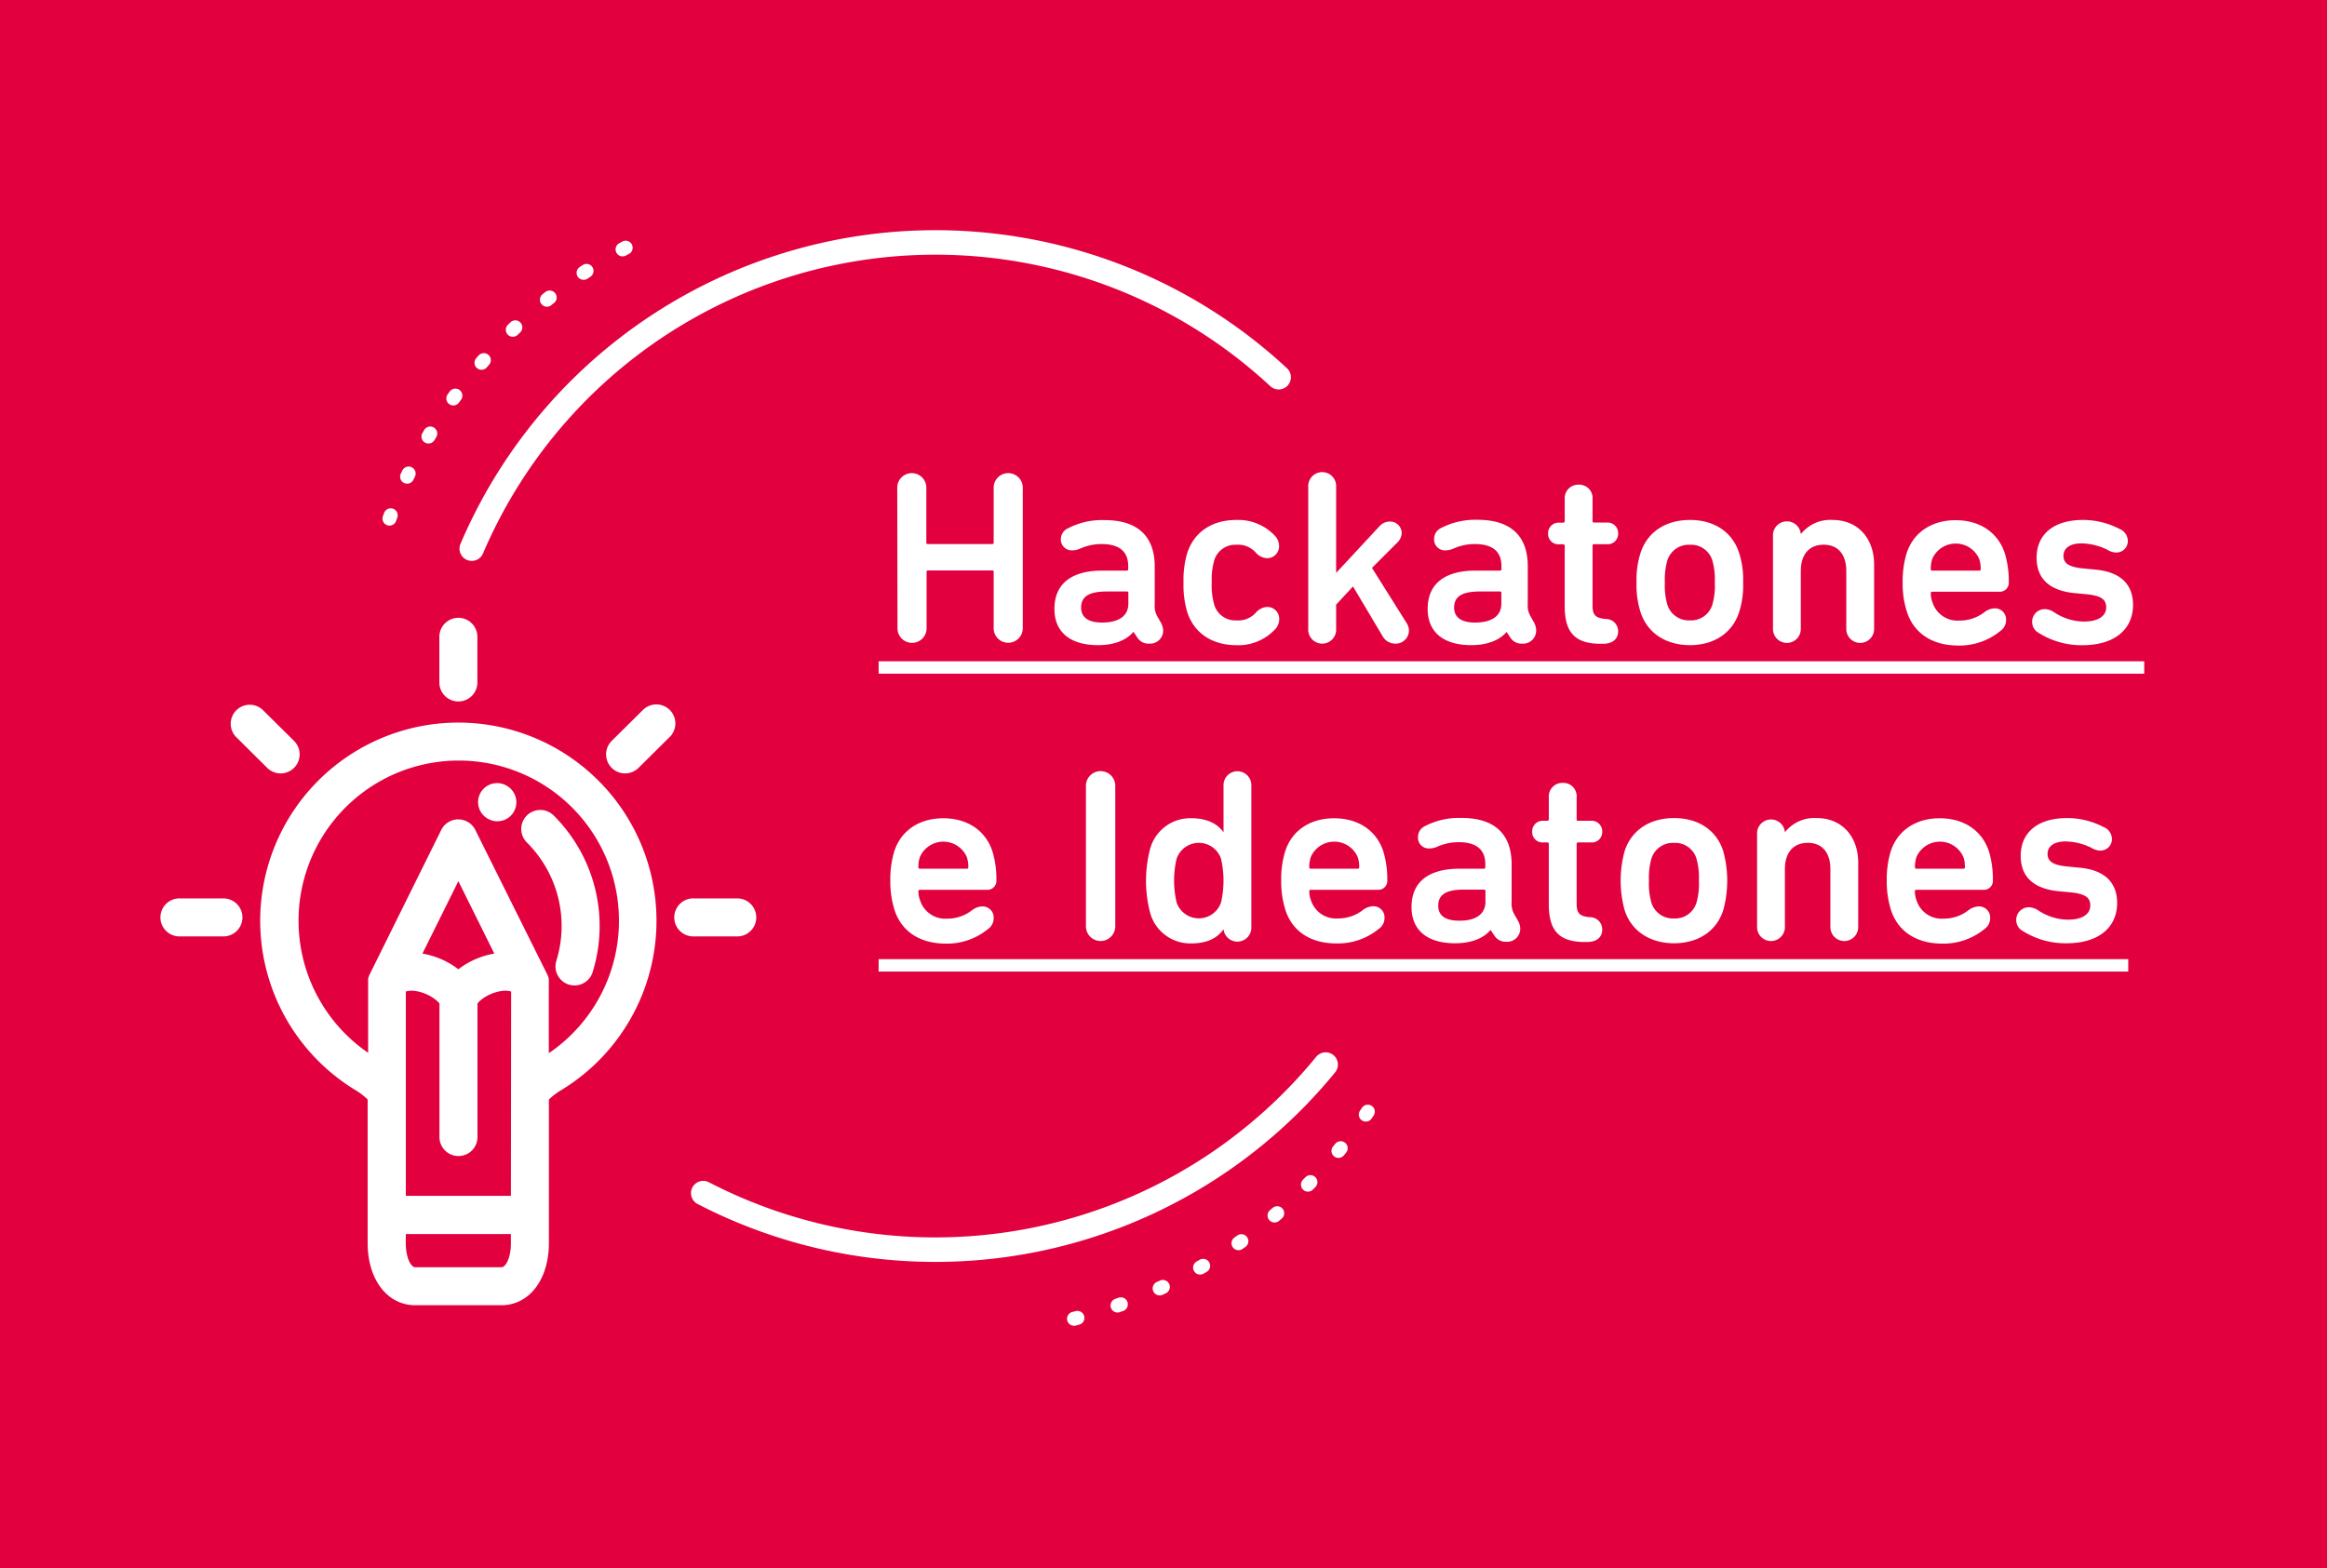<svg xmlns="http://www.w3.org/2000/svg" viewBox="0 0 480 323.56"><title>Asset 11</title><g id="Layer_2" data-name="Layer 2"><g id="Capa_1" data-name="Capa 1"><rect width="480" height="323.56" style="fill:#e3003e"/><path d="M80.34,107A104.26,104.26,0,0,1,131.2,50" style="fill:none;stroke:#fff;stroke-linecap:round;stroke-linejoin:round;stroke-width:2.888px;stroke-dasharray:0.722,8.663"/><path d="M282.14,229.37a104.28,104.28,0,0,1-62.94,43.3" style="fill:none;stroke:#fff;stroke-linecap:round;stroke-linejoin:round;stroke-width:2.888px;stroke-dasharray:0.722,8.663"/><path d="M185.08,100.62a3,3,0,1,1,6,0v11.32a.27.27,0,0,0,.31.31h13.27a.27.27,0,0,0,.31-.31V100.62a3,3,0,1,1,6,0v29a3,3,0,1,1-6,0V118a.28.28,0,0,0-.31-.31H191.44a.28.28,0,0,0-.31.31v11.64a3,3,0,1,1-6,0Z" style="fill:#fff"/><path d="M239.93,130.14a2.69,2.69,0,0,1-2.87,2.66,2.72,2.72,0,0,1-2.41-1.18l-.82-1.23h-.05c-1.44,1.7-3.95,2.72-7.28,2.72-5.84,0-9-2.77-9-7.48,0-5.33,3.74-7.9,9.84-7.9h5.07c.21,0,.31-.1.31-.3v-.62c0-2.87-1.64-4.56-5.53-4.56a10.88,10.88,0,0,0-4.51,1,4.2,4.2,0,0,1-1.49.3,2.23,2.23,0,0,1-2.36-2.35A2.48,2.48,0,0,1,220.3,109a15.3,15.3,0,0,1,7.53-1.69c7,0,10.36,3.48,10.36,9.58v7.79a4.36,4.36,0,0,0,.51,2.46l.77,1.34A3.55,3.55,0,0,1,239.93,130.14Zm-7.18-5.59v-2.2a.27.27,0,0,0-.31-.31h-4.1c-3.79,0-5.33,1.08-5.33,3.33,0,2,1.49,3.08,4.31,3.08C230.65,128.45,232.75,127.17,232.75,124.55Z" style="fill:#fff"/><path d="M244.9,126.29a19.43,19.43,0,0,1-.77-6.1,19.41,19.41,0,0,1,.77-6.09c1.44-4.41,5.18-6.82,10.15-6.82a10.37,10.37,0,0,1,7.79,3.12,3.13,3.13,0,0,1,1,2.26,2.45,2.45,0,0,1-2.52,2.51,3.34,3.34,0,0,1-2.35-1.23,4.83,4.83,0,0,0-3.9-1.54,4.54,4.54,0,0,0-4.61,3.23,14.54,14.54,0,0,0-.51,4.56,14.57,14.57,0,0,0,.51,4.57A4.54,4.54,0,0,0,255.1,128a4.83,4.83,0,0,0,3.9-1.54,3.34,3.34,0,0,1,2.35-1.23,2.45,2.45,0,0,1,2.52,2.51,3.1,3.1,0,0,1-1,2.25,10.34,10.34,0,0,1-7.79,3.13C250.08,133.11,246.34,130.7,244.9,126.29Z" style="fill:#fff"/><path d="M275.61,118.2l8.91-9.59a2.86,2.86,0,0,1,2.16-1,2.4,2.4,0,0,1,2.46,2.35,2.88,2.88,0,0,1-.93,2L283,117.17l7.12,11.33a3,3,0,0,1,.51,1.54,2.72,2.72,0,0,1-2.76,2.76,3,3,0,0,1-2.67-1.53L279.09,121l-3.48,3.75v5a2.88,2.88,0,1,1-5.75,0V100.46a2.88,2.88,0,1,1,5.75,0Z" style="fill:#fff"/><path d="M316.87,130.14A2.69,2.69,0,0,1,314,132.8a2.72,2.72,0,0,1-2.41-1.18l-.82-1.23h0c-1.44,1.7-4,2.72-7.28,2.72-5.84,0-9-2.77-9-7.48,0-5.33,3.74-7.9,9.84-7.9h5.07c.21,0,.31-.1.31-.3v-.62c0-2.87-1.64-4.56-5.53-4.56a10.88,10.88,0,0,0-4.51,1,4.2,4.2,0,0,1-1.49.3,2.23,2.23,0,0,1-2.36-2.35,2.48,2.48,0,0,1,1.44-2.26,15.3,15.3,0,0,1,7.53-1.69c7,0,10.35,3.48,10.35,9.58v7.79a4.35,4.35,0,0,0,.52,2.46l.77,1.34A3.55,3.55,0,0,1,316.87,130.14Zm-7.18-5.59v-2.2a.27.27,0,0,0-.31-.31h-4.1c-3.79,0-5.33,1.08-5.33,3.33,0,2,1.49,3.08,4.31,3.08C307.59,128.45,309.69,127.17,309.69,124.55Z" style="fill:#fff"/><path d="M321.69,112.3a2.14,2.14,0,0,1-2.36-2.2,2.18,2.18,0,0,1,2.36-2.26h.71c.21,0,.36-.1.36-.31V103a2.8,2.8,0,0,1,2.92-3,2.75,2.75,0,0,1,2.82,3v4.51a.28.28,0,0,0,.31.31h2.61a2.18,2.18,0,0,1,2.36,2.26,2.14,2.14,0,0,1-2.36,2.2h-2.61a.28.28,0,0,0-.31.31v12.3c0,2,.57,2.61,2.67,2.82a2.53,2.53,0,0,1,2.61,2.56c0,1.44-1,2.56-3.12,2.56h-.47c-5.38,0-7.43-2.4-7.43-7.79V112.61c0-.21-.15-.31-.36-.31Z" style="fill:#fff"/><path d="M338.4,126.29a18.07,18.07,0,0,1-.82-6.1,18,18,0,0,1,.82-6.09c1.38-4.31,5.17-6.82,10.2-6.82s8.76,2.51,10.14,6.82a18,18,0,0,1,.82,6.09,18.07,18.07,0,0,1-.82,6.1c-1.38,4.31-5.17,6.82-10.14,6.82S339.78,130.6,338.4,126.29Zm14.81-1.53a14,14,0,0,0,.51-4.57,14.17,14.17,0,0,0-.51-4.56,4.57,4.57,0,0,0-4.61-3.23,4.63,4.63,0,0,0-4.67,3.23,14.17,14.17,0,0,0-.51,4.56,14,14,0,0,0,.51,4.57A4.63,4.63,0,0,0,348.6,128,4.57,4.57,0,0,0,353.21,124.76Z" style="fill:#fff"/><path d="M371.51,110.15a7.72,7.72,0,0,1,6.51-2.87c5.28,0,8.56,3.89,8.56,9.17v13.33a2.87,2.87,0,1,1-5.74,0v-12c0-3.18-1.54-5.39-4.67-5.39s-4.71,2.21-4.71,5.39v12a2.87,2.87,0,1,1-5.74,0V110.61a2.88,2.88,0,0,1,5.74-.46Z" style="fill:#fff"/><path d="M393.35,126.24a18.9,18.9,0,0,1-.88-6,19.67,19.67,0,0,1,.82-6.09c1.39-4.31,5.18-6.82,10.1-6.82,5.08,0,8.77,2.61,10.15,6.82a19.84,19.84,0,0,1,.82,5.94,1.86,1.86,0,0,1-2,2H398.57c-.2,0-.3.1-.3.31a5.48,5.48,0,0,0,.35,1.89,5.43,5.43,0,0,0,5.59,3.75,8.28,8.28,0,0,0,5.08-1.7,3.7,3.7,0,0,1,2.1-.82,2.29,2.29,0,0,1,2.41,2.41,2.71,2.71,0,0,1-1.18,2.26,13.34,13.34,0,0,1-8.92,3C398.42,133.11,394.73,130.55,393.35,126.24Zm14.91-10.91a5.28,5.28,0,0,0-9.69,0,6.39,6.39,0,0,0-.3,2.1.27.27,0,0,0,.3.3h9.69c.21,0,.31-.1.31-.3A6.12,6.12,0,0,0,408.26,115.33Z" style="fill:#fff"/><path d="M420.56,130.6a2.56,2.56,0,0,1-1.38-2.31,2.59,2.59,0,0,1,2.61-2.61,3.65,3.65,0,0,1,1.8.56,11.21,11.21,0,0,0,6.3,2c2.82,0,4.56-1.07,4.56-2.92,0-1.54-.87-2.41-4.1-2.72l-2.66-.25c-5.08-.57-7.59-3.08-7.59-7.28,0-4.72,3.38-7.79,9.59-7.79a16.2,16.2,0,0,1,7.48,1.84,2.7,2.7,0,0,1,1.74,2.36A2.36,2.36,0,0,1,436.5,114a3.57,3.57,0,0,1-1.79-.56,12.61,12.61,0,0,0-5.33-1.33c-2.56,0-3.74,1.12-3.74,2.56s.92,2.31,4.05,2.61l2.66.26c5.23.51,7.64,3.18,7.64,7.28,0,4.92-3.69,8.3-10.41,8.3A16.44,16.44,0,0,1,420.56,130.6Z" style="fill:#fff"/><path d="M181.24,139v-2.56H442.3V139Z" style="fill:#fff"/><path d="M184.52,187.75a19.2,19.2,0,0,1-.87-6,19.69,19.69,0,0,1,.82-6.1c1.38-4.31,5.18-6.82,10.1-6.82,5.07,0,8.76,2.61,10.14,6.82a19.52,19.52,0,0,1,.82,5.94,1.85,1.85,0,0,1-2,2H189.75a.27.27,0,0,0-.31.31,5.26,5.26,0,0,0,.36,1.89,5.43,5.43,0,0,0,5.59,3.75,8.26,8.26,0,0,0,5.07-1.7,3.73,3.73,0,0,1,2.1-.82,2.29,2.29,0,0,1,2.41,2.41,2.71,2.71,0,0,1-1.18,2.26,13.32,13.32,0,0,1-8.92,3C189.59,194.62,185.9,192.06,184.52,187.75Zm14.91-10.91a5.27,5.27,0,0,0-9.68,0,6.12,6.12,0,0,0-.31,2.1c0,.2.1.3.31.3h9.68c.21,0,.31-.1.31-.3A6.12,6.12,0,0,0,199.43,176.84Z" style="fill:#fff"/><path d="M224,162.13a3,3,0,1,1,6.05,0v29a3,3,0,1,1-6.05,0Z" style="fill:#fff"/><path d="M258.12,162v29.32a2.88,2.88,0,0,1-5.74.41h0c-1.18,1.69-3.17,2.92-6.66,2.92a8.58,8.58,0,0,1-8.46-6.25,26,26,0,0,1,0-13.33,8.58,8.58,0,0,1,8.46-6.25c3.49,0,5.59,1.33,6.66,2.92h0V162a2.87,2.87,0,1,1,5.74,0ZM242.7,177.19a19.86,19.86,0,0,0,0,9,4.84,4.84,0,0,0,9.17,0,20.24,20.24,0,0,0,0-9,4.84,4.84,0,0,0-9.17,0Z" style="fill:#fff"/><path d="M265.15,187.75a19.2,19.2,0,0,1-.87-6,19.39,19.39,0,0,1,.82-6.1c1.38-4.31,5.17-6.82,10.09-6.82,5.08,0,8.77,2.61,10.15,6.82a19.52,19.52,0,0,1,.82,5.94,1.85,1.85,0,0,1-2,2H270.38a.27.27,0,0,0-.31.31,5.26,5.26,0,0,0,.36,1.89A5.42,5.42,0,0,0,276,189.5a8.26,8.26,0,0,0,5.08-1.7,3.73,3.73,0,0,1,2.1-.82,2.29,2.29,0,0,1,2.41,2.41,2.71,2.71,0,0,1-1.18,2.26,13.32,13.32,0,0,1-8.92,3C270.22,194.62,266.53,192.06,265.15,187.75Zm14.91-10.91a5.27,5.27,0,0,0-9.68,0,6.12,6.12,0,0,0-.31,2.1c0,.2.1.3.31.3h9.68c.21,0,.31-.1.31-.3A6.12,6.12,0,0,0,280.06,176.84Z" style="fill:#fff"/><path d="M313.59,191.65a2.69,2.69,0,0,1-2.87,2.66,2.72,2.72,0,0,1-2.41-1.18l-.82-1.23h-.05c-1.44,1.7-3.95,2.72-7.28,2.72-5.85,0-9-2.77-9-7.48,0-5.33,3.74-7.9,9.84-7.9h5.07c.21,0,.31-.1.31-.3v-.62c0-2.87-1.64-4.56-5.53-4.56a11,11,0,0,0-4.52,1,4.11,4.11,0,0,1-1.48.3,2.23,2.23,0,0,1-2.36-2.35,2.49,2.49,0,0,1,1.44-2.26,15.27,15.27,0,0,1,7.53-1.69c7,0,10.35,3.48,10.35,9.58v7.79a4.35,4.35,0,0,0,.52,2.46l.77,1.34A3.55,3.55,0,0,1,313.59,191.65Zm-7.18-5.59v-2.2a.27.27,0,0,0-.31-.31H302c-3.79,0-5.33,1.08-5.33,3.33,0,2.05,1.49,3.08,4.31,3.08C304.31,190,306.41,188.68,306.41,186.06Z" style="fill:#fff"/><path d="M318.41,173.81a2.14,2.14,0,0,1-2.36-2.2,2.18,2.18,0,0,1,2.36-2.26h.71c.21,0,.36-.1.36-.3v-4.52a2.8,2.8,0,0,1,2.92-3,2.75,2.75,0,0,1,2.82,3v4.52a.27.27,0,0,0,.31.3h2.61a2.18,2.18,0,0,1,2.36,2.26,2.14,2.14,0,0,1-2.36,2.2h-2.61a.28.28,0,0,0-.31.31v12.3c0,2,.57,2.61,2.67,2.82a2.53,2.53,0,0,1,2.61,2.56c0,1.44-1,2.56-3.12,2.56h-.47c-5.38,0-7.43-2.4-7.43-7.79V174.12c0-.21-.15-.31-.36-.31Z" style="fill:#fff"/><path d="M335.12,187.8a23.06,23.06,0,0,1,0-12.19c1.38-4.31,5.17-6.82,10.2-6.82s8.76,2.51,10.14,6.82a23.06,23.06,0,0,1,0,12.19c-1.38,4.31-5.17,6.82-10.14,6.82S336.5,192.11,335.12,187.8Zm14.81-1.53a14,14,0,0,0,.51-4.56,14.2,14.2,0,0,0-.51-4.57,4.57,4.57,0,0,0-4.61-3.23,4.63,4.63,0,0,0-4.67,3.23,14.2,14.2,0,0,0-.51,4.57,14,14,0,0,0,.51,4.56,4.63,4.63,0,0,0,4.67,3.23A4.57,4.57,0,0,0,349.93,186.27Z" style="fill:#fff"/><path d="M368.23,171.66a7.72,7.72,0,0,1,6.51-2.87c5.28,0,8.56,3.89,8.56,9.17v13.33a2.87,2.87,0,1,1-5.74,0v-12c0-3.18-1.54-5.39-4.67-5.39s-4.71,2.21-4.71,5.39v12a2.87,2.87,0,1,1-5.74,0V172.12a2.88,2.88,0,0,1,5.74-.46Z" style="fill:#fff"/><path d="M390.06,187.75a19.2,19.2,0,0,1-.87-6,19.69,19.69,0,0,1,.82-6.1c1.39-4.31,5.18-6.82,10.1-6.82,5.08,0,8.77,2.61,10.15,6.82a19.84,19.84,0,0,1,.82,5.94,1.86,1.86,0,0,1-2,2H395.29c-.2,0-.3.1-.3.31a5.48,5.48,0,0,0,.35,1.89,5.43,5.43,0,0,0,5.59,3.75,8.23,8.23,0,0,0,5.07-1.7,3.76,3.76,0,0,1,2.11-.82,2.29,2.29,0,0,1,2.41,2.41,2.71,2.71,0,0,1-1.18,2.26,13.34,13.34,0,0,1-8.92,3C395.14,194.62,391.45,192.06,390.06,187.75ZM405,176.84a5.28,5.28,0,0,0-9.69,0,6.39,6.39,0,0,0-.3,2.1.27.27,0,0,0,.3.3H405c.21,0,.31-.1.31-.3A6.12,6.12,0,0,0,405,176.84Z" style="fill:#fff"/><path d="M417.28,192.11a2.56,2.56,0,0,1-1.38-2.31,2.59,2.59,0,0,1,2.61-2.61,3.65,3.65,0,0,1,1.8.56,11.21,11.21,0,0,0,6.3,2c2.82,0,4.56-1.07,4.56-2.92,0-1.54-.87-2.41-4.1-2.72l-2.66-.25c-5.08-.57-7.59-3.08-7.59-7.28,0-4.72,3.38-7.79,9.59-7.79a16.2,16.2,0,0,1,7.48,1.84,2.7,2.7,0,0,1,1.74,2.36,2.36,2.36,0,0,1-2.41,2.51,3.57,3.57,0,0,1-1.79-.56,12.61,12.61,0,0,0-5.33-1.33c-2.56,0-3.74,1.12-3.74,2.56s.92,2.31,4.05,2.61l2.66.26c5.23.51,7.64,3.18,7.64,7.28,0,4.92-3.69,8.3-10.41,8.3A16.44,16.44,0,0,1,417.28,192.11Z" style="fill:#fff"/><path d="M181.24,200.46V197.9H439v2.56Z" style="fill:#fff"/><path d="M97.31,113.2A104,104,0,0,1,263.75,77.83" style="fill:none;stroke:#fff;stroke-linecap:round;stroke-miterlimit:10;stroke-width:5.054px"/><path d="M273.45,219.65a104,104,0,0,1-128.39,26.52" style="fill:none;stroke:#fff;stroke-linecap:round;stroke-miterlimit:10;stroke-width:5.054px"/><path d="M94.55,150.25a39.73,39.73,0,0,0-20.72,73.62A14.9,14.9,0,0,1,77,226.38v30.07c0,6.89,3.55,11.69,8.64,11.69h17.78c5.09,0,8.64-4.8,8.64-11.69V226.38a14.73,14.73,0,0,1,3.2-2.51,39.73,39.73,0,0,0-20.73-73.62Zm12,106.2c0,3.58-1.32,6.18-3.13,6.18H85.66c-1.81,0-3.12-2.6-3.12-6.18v-3h24Zm0-8.55h-24v-44h0c1.28-.94,3.16-.67,4.26-.39,3,.77,4.88,2.68,5,3.28v27.81a2.76,2.76,0,0,0,5.52,0v-27.8c.13-.64,2-2.53,5-3.29,1.1-.28,3-.55,4.27.39ZM85.35,197.74l9.2-18.55,9.2,18.55a13.66,13.66,0,0,0-3.7.67,15.47,15.47,0,0,0-5.5,3.08,15.47,15.47,0,0,0-5.5-3.08A13.66,13.66,0,0,0,85.35,197.74Zm27,21.42-.31.2V202.69a1.21,1.21,0,0,0,0-.19s0-.07,0-.11a1.77,1.77,0,0,0,0-.2.29.29,0,0,0,0-.09,2.17,2.17,0,0,0-.07-.24s0,0,0,0l-.12-.28h0L97,171.75a2.76,2.76,0,0,0-4.94,0L77.31,201.53a2.13,2.13,0,0,0-.21.58s0,0,0,.06,0,.16,0,.24a.17.17,0,0,1,0,.07c0,.08,0,.15,0,.23v16.65l-.31-.2a34.21,34.21,0,1,1,35.68,0Z" style="fill:#fff;stroke:#fff;stroke-miterlimit:10;stroke-width:2.325px"/><path d="M113.39,169.08A2.76,2.76,0,1,0,109.5,173a25.46,25.46,0,0,1,6.37,25.59,2.76,2.76,0,0,0,1.82,3.45,2.91,2.91,0,0,0,.82.12,2.75,2.75,0,0,0,2.63-1.94,31,31,0,0,0-7.75-31.14Z" style="fill:#fff;stroke:#fff;stroke-miterlimit:10;stroke-width:2.325px"/><path d="M103.86,163.08l-.15-.08a2.76,2.76,0,0,0-2.55,4.89l.15.08a2.82,2.82,0,0,0,1.28.32,2.76,2.76,0,0,0,1.27-5.21Z" style="fill:#fff;stroke:#fff;stroke-miterlimit:10;stroke-width:2.325px"/><path d="M45.92,186.53H37.18a2.76,2.76,0,1,0,0,5.51h8.74a2.76,2.76,0,1,0,0-5.51Z" style="fill:#fff;stroke:#fff;stroke-miterlimit:10;stroke-width:2.325px"/><path d="M94.55,128.63a2.77,2.77,0,0,0-2.76,2.76v9.42a2.76,2.76,0,1,0,5.52,0v-9.42A2.77,2.77,0,0,0,94.55,128.63Z" style="fill:#fff;stroke:#fff;stroke-miterlimit:10;stroke-width:2.325px"/><path d="M137.34,147.31a2.76,2.76,0,0,0-3.9,0L127,153.69a2.76,2.76,0,1,0,3.89,3.92l6.45-6.4A2.76,2.76,0,0,0,137.34,147.31Z" style="fill:#fff;stroke:#fff;stroke-miterlimit:10;stroke-width:2.325px"/><path d="M49.49,151.21l6.45,6.4a2.76,2.76,0,0,0,3.89-3.92l-6.45-6.39a2.76,2.76,0,0,0-3.89,3.91Z" style="fill:#fff;stroke:#fff;stroke-miterlimit:10;stroke-width:2.325px"/><path d="M151.91,186.53h-8.74a2.76,2.76,0,1,0,0,5.51h8.74a2.76,2.76,0,1,0,0-5.51Z" style="fill:#fff;stroke:#fff;stroke-miterlimit:10;stroke-width:2.325px"/></g></g></svg>